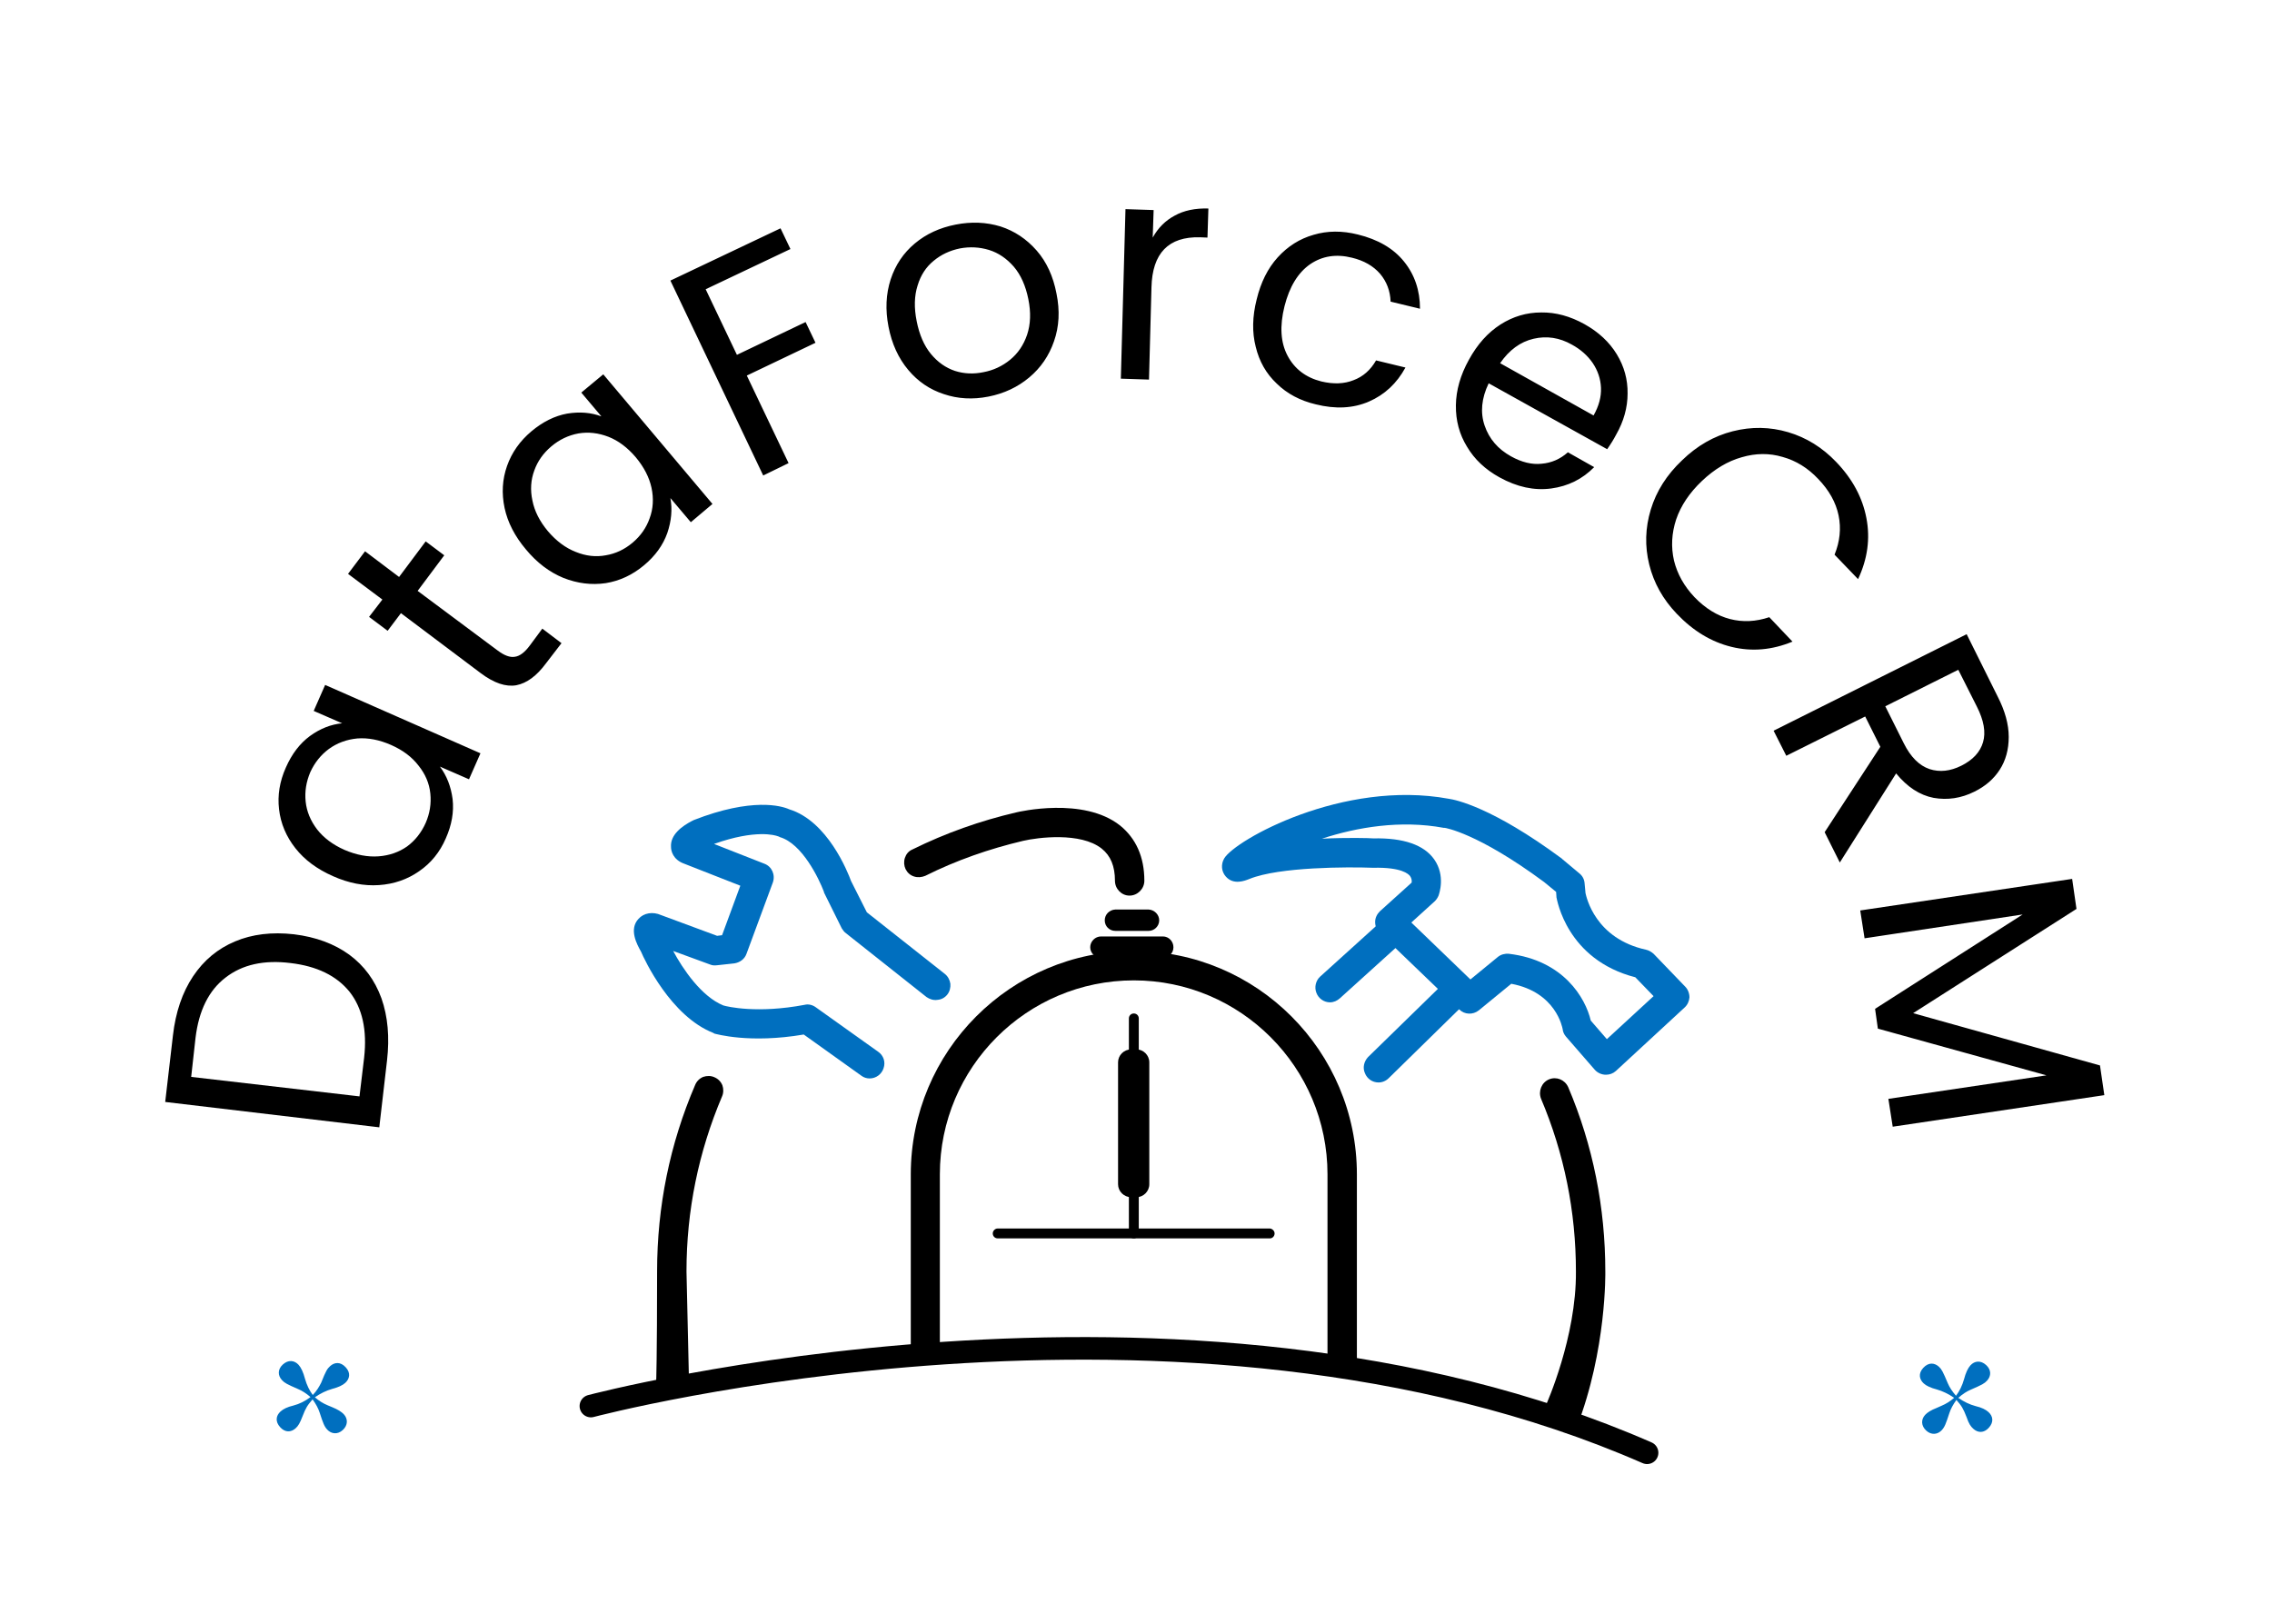 <svg xmlns="http://www.w3.org/2000/svg" version="1.1" xmlns:xlink="http://www.w3.org/1999/xlink" xmlns:svgjs="http://svgjs.dev/svgjs" viewBox="0 0 7.344 5.249"><g transform="matrix(1,0,0,1,1.873,2.57)"><g><path d=" M -1.249 0.586 Q -1.197 0.508 -1.113 0.473 Q -1.03 0.438 -0.923 0.45 Q -0.817 0.463 -0.744 0.516 Q -0.672 0.569 -0.64 0.657 Q -0.609 0.745 -0.622 0.858 L -0.647 1.074 L -1.339 0.992 L -1.314 0.777 Q -1.301 0.664 -1.249 0.586 M -0.743 0.636 Q -0.806 0.558 -0.934 0.543 Q -1.063 0.527 -1.144 0.59 Q -1.225 0.652 -1.241 0.785 L -1.255 0.911 L -0.711 0.974 L -0.696 0.849 Q -0.681 0.715 -0.743 0.636 M -0.918 0.172 Q -0.963 0.115 -0.971 0.046 Q -0.979 -0.022 -0.949 -0.089 Q -0.92 -0.155 -0.871 -0.191 Q -0.821 -0.227 -0.767 -0.232 L -0.859 -0.272 L -0.822 -0.356 L -0.32 -0.135 L -0.357 -0.051 L -0.451 -0.092 Q -0.418 -0.048 -0.41 0.013 Q -0.403 0.075 -0.432 0.14 Q -0.461 0.207 -0.518 0.246 Q -0.575 0.286 -0.648 0.291 Q -0.721 0.296 -0.797 0.262 Q -0.874 0.228 -0.918 0.172 M -0.718 -0.183 Q -0.77 -0.178 -0.81 -0.149 Q -0.849 -0.12 -0.87 -0.074 Q -0.89 -0.027 -0.885 0.021 Q -0.88 0.069 -0.848 0.111 Q -0.816 0.152 -0.76 0.177 Q -0.702 0.202 -0.649 0.198 Q -0.597 0.194 -0.557 0.166 Q -0.518 0.137 -0.497 0.09 Q -0.477 0.044 -0.482 -0.005 Q -0.487 -0.054 -0.52 -0.095 Q -0.552 -0.137 -0.609 -0.162 Q -0.666 -0.187 -0.718 -0.183 M -0.523 -0.66 L -0.264 -0.467 Q -0.232 -0.443 -0.209 -0.447 Q -0.185 -0.45 -0.16 -0.484 L -0.12 -0.538 L -0.058 -0.491 L -0.108 -0.426 Q -0.153 -0.365 -0.204 -0.355 Q -0.255 -0.346 -0.319 -0.394 L -0.577 -0.588 L -0.62 -0.531 L -0.68 -0.576 L -0.637 -0.632 L -0.748 -0.715 L -0.693 -0.788 L -0.583 -0.705 L -0.497 -0.82 L -0.437 -0.775 L -0.523 -0.66 M -0.242 -0.928 Q -0.257 -0.999 -0.234 -1.064 Q -0.211 -1.129 -0.155 -1.176 Q -0.1 -1.222 -0.04 -1.233 Q 0.021 -1.243 0.071 -1.224 L 0.006 -1.301 L 0.077 -1.36 L 0.43 -0.941 L 0.36 -0.882 L 0.294 -0.96 Q 0.304 -0.906 0.284 -0.847 Q 0.263 -0.788 0.209 -0.743 Q 0.153 -0.696 0.085 -0.685 Q 0.016 -0.675 -0.052 -0.702 Q -0.12 -0.73 -0.173 -0.794 Q -0.227 -0.858 -0.242 -0.928 M 0.094 -1.158 Q 0.045 -1.177 -0.003 -1.169 Q -0.052 -1.16 -0.091 -1.127 Q -0.13 -1.094 -0.146 -1.049 Q -0.163 -1.003 -0.152 -0.952 Q -0.142 -0.901 -0.102 -0.853 Q -0.061 -0.805 -0.012 -0.786 Q 0.037 -0.766 0.085 -0.775 Q 0.133 -0.783 0.172 -0.816 Q 0.211 -0.849 0.227 -0.895 Q 0.244 -0.941 0.233 -0.993 Q 0.222 -1.044 0.182 -1.092 Q 0.142 -1.139 0.094 -1.158 M 0.65 -1.832 L 0.682 -1.765 L 0.408 -1.635 L 0.509 -1.423 L 0.731 -1.529 L 0.763 -1.462 L 0.541 -1.356 L 0.676 -1.073 L 0.594 -1.033 L 0.294 -1.663 L 0.65 -1.832 M 1.178 -1.296 Q 1.11 -1.318 1.063 -1.374 Q 1.015 -1.431 0.999 -1.514 Q 0.983 -1.596 1.006 -1.667 Q 1.029 -1.737 1.084 -1.783 Q 1.139 -1.829 1.216 -1.844 Q 1.292 -1.859 1.361 -1.838 Q 1.429 -1.816 1.478 -1.76 Q 1.526 -1.705 1.542 -1.621 Q 1.559 -1.538 1.534 -1.467 Q 1.51 -1.397 1.454 -1.35 Q 1.398 -1.303 1.322 -1.288 Q 1.246 -1.273 1.178 -1.296 M 1.392 -1.407 Q 1.43 -1.438 1.447 -1.488 Q 1.464 -1.539 1.451 -1.603 Q 1.438 -1.668 1.404 -1.708 Q 1.369 -1.748 1.324 -1.762 Q 1.278 -1.776 1.23 -1.767 Q 1.181 -1.757 1.145 -1.727 Q 1.108 -1.697 1.093 -1.647 Q 1.077 -1.597 1.09 -1.532 Q 1.103 -1.466 1.136 -1.426 Q 1.169 -1.386 1.214 -1.371 Q 1.258 -1.357 1.306 -1.367 Q 1.354 -1.376 1.392 -1.407 M 1.924 -1.873 Q 1.969 -1.898 2.033 -1.896 L 2.03 -1.802 L 2.006 -1.803 Q 1.853 -1.807 1.849 -1.641 L 1.841 -1.343 L 1.75 -1.346 L 1.765 -1.894 L 1.856 -1.891 L 1.853 -1.802 Q 1.879 -1.849 1.924 -1.873 M 2.257 -1.738 Q 2.306 -1.792 2.373 -1.811 Q 2.44 -1.831 2.516 -1.812 Q 2.614 -1.788 2.665 -1.725 Q 2.717 -1.661 2.717 -1.572 L 2.622 -1.595 Q 2.62 -1.647 2.588 -1.685 Q 2.555 -1.723 2.497 -1.737 Q 2.421 -1.756 2.362 -1.716 Q 2.303 -1.675 2.279 -1.58 Q 2.255 -1.484 2.289 -1.42 Q 2.323 -1.356 2.398 -1.337 Q 2.457 -1.323 2.502 -1.341 Q 2.548 -1.358 2.575 -1.405 L 2.67 -1.382 Q 2.628 -1.305 2.552 -1.272 Q 2.476 -1.239 2.38 -1.263 Q 2.304 -1.281 2.254 -1.33 Q 2.203 -1.378 2.186 -1.449 Q 2.168 -1.519 2.189 -1.602 Q 2.209 -1.685 2.257 -1.738 M 3.322 -1.118 L 2.939 -1.331 Q 2.904 -1.258 2.926 -1.194 Q 2.948 -1.13 3.011 -1.095 Q 3.063 -1.066 3.11 -1.071 Q 3.158 -1.075 3.195 -1.108 L 3.28 -1.06 Q 3.223 -1.002 3.141 -0.991 Q 3.059 -0.98 2.974 -1.027 Q 2.905 -1.065 2.869 -1.126 Q 2.832 -1.186 2.833 -1.26 Q 2.834 -1.333 2.875 -1.407 Q 2.916 -1.482 2.977 -1.521 Q 3.038 -1.56 3.109 -1.56 Q 3.179 -1.561 3.249 -1.522 Q 3.317 -1.484 3.353 -1.425 Q 3.389 -1.366 3.388 -1.298 Q 3.388 -1.23 3.351 -1.165 Q 3.339 -1.142 3.322 -1.118 M 3.302 -1.317 Q 3.3 -1.36 3.275 -1.397 Q 3.25 -1.433 3.208 -1.456 Q 3.148 -1.49 3.084 -1.475 Q 3.02 -1.46 2.976 -1.396 L 3.278 -1.227 Q 3.304 -1.273 3.302 -1.317 M 3.728 -1.176 Q 3.819 -1.199 3.907 -1.173 Q 3.995 -1.147 4.062 -1.077 Q 4.141 -0.995 4.16 -0.895 Q 4.179 -0.796 4.133 -0.698 L 4.057 -0.777 Q 4.083 -0.841 4.07 -0.904 Q 4.057 -0.967 4.004 -1.022 Q 3.954 -1.075 3.889 -1.093 Q 3.825 -1.112 3.757 -1.092 Q 3.689 -1.073 3.628 -1.015 Q 3.568 -0.958 3.545 -0.891 Q 3.523 -0.824 3.538 -0.758 Q 3.554 -0.693 3.604 -0.64 Q 3.657 -0.585 3.719 -0.569 Q 3.781 -0.553 3.846 -0.575 L 3.921 -0.496 Q 3.822 -0.455 3.724 -0.479 Q 3.626 -0.503 3.547 -0.586 Q 3.48 -0.656 3.458 -0.745 Q 3.436 -0.834 3.463 -0.923 Q 3.49 -1.012 3.564 -1.082 Q 3.637 -1.153 3.728 -1.176 M 4.025 0.12 L 4.205 -0.156 L 4.156 -0.254 L 3.901 -0.127 L 3.86 -0.208 L 4.484 -0.52 L 4.584 -0.319 Q 4.62 -0.249 4.62 -0.188 Q 4.62 -0.127 4.591 -0.082 Q 4.562 -0.037 4.509 -0.011 Q 4.445 0.021 4.377 0.009 Q 4.31 -0.004 4.256 -0.07 L 4.074 0.218 L 4.025 0.12 M 4.221 -0.287 L 4.281 -0.167 Q 4.314 -0.101 4.364 -0.084 Q 4.413 -0.068 4.467 -0.095 Q 4.523 -0.123 4.537 -0.171 Q 4.551 -0.219 4.517 -0.286 L 4.457 -0.405 L 4.221 -0.287 M 4.929 0.97 L 4.245 1.072 L 4.231 0.982 L 4.742 0.906 L 4.197 0.755 L 4.188 0.691 L 4.665 0.386 L 4.154 0.463 L 4.14 0.373 L 4.825 0.271 L 4.839 0.368 L 4.311 0.705 L 4.915 0.874 L 4.929 0.97" fill="#000000" fill-rule="nonzero"></path></g><g clip-path="url(#SvgjsClipPath1001)"><g clip-path="url(#a47db8297-c467-4d68-80aa-1ef5de7947d3ed565193-31f8-4307-b47d-719182c93d9d)"><path d=" M 2.583 0.929 C 2.563 0.929 2.546 0.917 2.539 0.899 C 2.531 0.881 2.536 0.861 2.549 0.847 L 2.801 0.601 C 2.82 0.583 2.849 0.584 2.868 0.602 C 2.886 0.621 2.886 0.651 2.867 0.669 L 2.616 0.915 C 2.607 0.924 2.595 0.929 2.583 0.929" fill="#006fbf" transform="matrix(1,0,0,1,0,0)" fill-rule="nonzero"></path></g><g clip-path="url(#a47db8297-c467-4d68-80aa-1ef5de7947d3ed565193-31f8-4307-b47d-719182c93d9d)"><path d=" M 2.426 0.67 C 2.407 0.67 2.389 0.658 2.382 0.639 C 2.375 0.621 2.38 0.6 2.394 0.587 L 2.593 0.407 C 2.605 0.395 2.623 0.391 2.639 0.396 C 2.655 0.402 2.667 0.415 2.671 0.432 C 2.675 0.448 2.669 0.465 2.657 0.477 L 2.458 0.657 C 2.449 0.665 2.438 0.67 2.426 0.67" fill="#006fbf" transform="matrix(1,0,0,1,0,0)" fill-rule="nonzero"></path></g><g clip-path="url(#a47db8297-c467-4d68-80aa-1ef5de7947d3ed565193-31f8-4307-b47d-719182c93d9d)"><path d=" M 2.418 1.863 L 2.418 1.226 C 2.418 0.88 2.137 0.599 1.792 0.599 C 1.446 0.599 1.165 0.88 1.165 1.226 L 1.165 1.814 L 1.071 1.814 L 1.071 1.226 C 1.071 0.828 1.394 0.504 1.792 0.504 L 1.792 0.504 C 2.19 0.504 2.513 0.828 2.513 1.226 L 2.513 1.879 Z" fill="#000000" transform="matrix(1,0,0,1,0,0)" fill-rule="nonzero"></path></g><g clip-path="url(#a47db8297-c467-4d68-80aa-1ef5de7947d3ed565193-31f8-4307-b47d-719182c93d9d)"><path d=" M 1.8 1.3 L 1.784 1.3 C 1.76 1.3 1.741 1.281 1.741 1.258 L 1.741 0.864 C 1.741 0.841 1.76 0.822 1.784 0.822 L 1.8 0.822 C 1.823 0.822 1.842 0.841 1.842 0.864 L 1.842 1.258 C 1.842 1.281 1.823 1.3 1.8 1.3" fill="#000000" transform="matrix(1,0,0,1,0,0)" fill-rule="nonzero"></path></g><g clip-path="url(#a47db8297-c467-4d68-80aa-1ef5de7947d3ed565193-31f8-4307-b47d-719182c93d9d)"><path d=" M 1.792 1.433 C 1.783 1.433 1.776 1.426 1.776 1.417 L 1.776 0.722 C 1.776 0.713 1.783 0.706 1.792 0.706 C 1.801 0.706 1.808 0.713 1.808 0.722 L 1.808 1.417 C 1.808 1.426 1.801 1.433 1.792 1.433" fill="#000000" transform="matrix(1,0,0,1,0,0)" fill-rule="nonzero"></path></g><g clip-path="url(#a47db8297-c467-4d68-80aa-1ef5de7947d3ed565193-31f8-4307-b47d-719182c93d9d)"><path d=" M 1.686 0.457 L 1.886 0.457 C 1.905 0.457 1.92 0.473 1.92 0.492 C 1.92 0.511 1.905 0.526 1.886 0.526 L 1.686 0.526 C 1.667 0.526 1.651 0.511 1.651 0.492 C 1.651 0.473 1.667 0.457 1.686 0.457" fill="#000000" transform="matrix(1,0,0,1,0,0)" fill-rule="nonzero"></path></g><g clip-path="url(#a47db8297-c467-4d68-80aa-1ef5de7947d3ed565193-31f8-4307-b47d-719182c93d9d)"><path d=" M 1.732 0.37 L 1.84 0.37 C 1.858 0.371 1.874 0.386 1.874 0.405 C 1.874 0.424 1.858 0.439 1.84 0.439 L 1.732 0.439 C 1.713 0.439 1.698 0.424 1.698 0.405 C 1.698 0.386 1.713 0.371 1.732 0.37" fill="#000000" transform="matrix(1,0,0,1,0,0)" fill-rule="nonzero"></path></g><g clip-path="url(#a47db8297-c467-4d68-80aa-1ef5de7947d3ed565193-31f8-4307-b47d-719182c93d9d)"><path d=" M 2.232 1.433 L 1.352 1.433 C 1.343 1.433 1.336 1.426 1.336 1.417 C 1.336 1.409 1.343 1.401 1.352 1.401 L 2.232 1.401 C 2.24 1.402 2.247 1.409 2.247 1.417 C 2.247 1.426 2.24 1.433 2.232 1.433" fill="#000000" transform="matrix(1,0,0,1,0,0)" fill-rule="nonzero"></path></g><g clip-path="url(#a47db8297-c467-4d68-80aa-1ef5de7947d3ed565193-31f8-4307-b47d-719182c93d9d)"><path d=" M 3.318 0.904 C 3.304 0.904 3.291 0.898 3.282 0.888 L 3.189 0.781 C 3.183 0.774 3.179 0.766 3.178 0.756 C 3.177 0.752 3.157 0.637 3.012 0.61 L 2.907 0.696 C 2.888 0.711 2.861 0.71 2.844 0.693 L 2.586 0.445 C 2.577 0.436 2.572 0.424 2.572 0.41 C 2.572 0.397 2.578 0.385 2.587 0.376 L 2.69 0.283 C 2.691 0.277 2.69 0.269 2.685 0.262 C 2.68 0.255 2.657 0.233 2.567 0.235 C 2.566 0.235 2.565 0.235 2.564 0.235 C 2.485 0.232 2.262 0.232 2.166 0.271 C 2.151 0.277 2.114 0.292 2.089 0.263 C 2.075 0.247 2.073 0.224 2.084 0.205 C 2.118 0.146 2.468 -0.051 2.81 0.012 C 2.831 0.015 2.949 0.038 3.175 0.205 C 3.176 0.206 3.177 0.207 3.177 0.207 L 3.232 0.253 C 3.242 0.261 3.248 0.272 3.249 0.285 L 3.252 0.317 C 3.255 0.33 3.283 0.464 3.448 0.5 C 3.457 0.502 3.465 0.507 3.472 0.513 L 3.574 0.619 C 3.583 0.628 3.588 0.641 3.588 0.654 C 3.587 0.666 3.582 0.678 3.572 0.687 L 3.35 0.892 C 3.341 0.9 3.33 0.904 3.318 0.904 M 3.269 0.729 L 3.321 0.789 L 3.472 0.65 L 3.413 0.589 C 3.191 0.532 3.16 0.338 3.158 0.33 C 3.158 0.329 3.158 0.329 3.158 0.328 L 3.157 0.313 L 3.118 0.281 C 2.903 0.122 2.798 0.106 2.797 0.106 C 2.796 0.106 2.795 0.106 2.794 0.106 C 2.654 0.08 2.513 0.104 2.4 0.141 C 2.484 0.137 2.553 0.139 2.566 0.14 C 2.664 0.138 2.73 0.161 2.763 0.208 C 2.8 0.261 2.779 0.319 2.777 0.325 C 2.774 0.332 2.77 0.338 2.765 0.343 L 2.689 0.412 L 2.88 0.596 L 2.969 0.523 C 2.979 0.515 2.992 0.512 3.004 0.513 C 3.181 0.534 3.252 0.656 3.269 0.729" fill="#006fbf" transform="matrix(1,0,0,1,0,0)" fill-rule="nonzero"></path></g><g clip-path="url(#a47db8297-c467-4d68-80aa-1ef5de7947d3ed565193-31f8-4307-b47d-719182c93d9d)"><path d=" M 0.938 0.916 C 0.928 0.916 0.919 0.913 0.911 0.907 L 0.725 0.774 C 0.549 0.804 0.441 0.772 0.436 0.771 C 0.435 0.77 0.434 0.77 0.433 0.769 C 0.295 0.715 0.21 0.532 0.199 0.506 C 0.186 0.483 0.159 0.434 0.191 0.4 C 0.208 0.381 0.237 0.376 0.264 0.388 L 0.445 0.455 L 0.461 0.453 L 0.52 0.293 L 0.339 0.222 C 0.302 0.209 0.296 0.18 0.296 0.168 C 0.293 0.128 0.332 0.1 0.365 0.083 C 0.367 0.082 0.368 0.082 0.369 0.081 C 0.558 0.007 0.654 0.035 0.678 0.046 C 0.802 0.084 0.867 0.248 0.878 0.278 L 0.929 0.379 L 1.181 0.578 C 1.191 0.586 1.197 0.597 1.199 0.61 C 1.2 0.622 1.197 0.635 1.189 0.645 C 1.181 0.655 1.17 0.661 1.157 0.662 C 1.145 0.664 1.132 0.66 1.122 0.653 L 0.862 0.447 C 0.856 0.443 0.852 0.437 0.848 0.431 L 0.792 0.318 C 0.791 0.316 0.79 0.314 0.79 0.312 C 0.774 0.27 0.72 0.157 0.648 0.136 C 0.645 0.134 0.644 0.134 0.641 0.133 C 0.633 0.13 0.57 0.11 0.435 0.158 L 0.598 0.222 C 0.622 0.231 0.634 0.258 0.625 0.283 L 0.54 0.513 C 0.534 0.53 0.519 0.541 0.501 0.544 L 0.446 0.55 C 0.438 0.551 0.43 0.551 0.423 0.548 L 0.303 0.504 C 0.334 0.562 0.394 0.651 0.465 0.68 C 0.478 0.684 0.575 0.707 0.728 0.678 C 0.74 0.675 0.753 0.678 0.764 0.686 L 0.966 0.83 C 0.983 0.842 0.99 0.863 0.983 0.883 C 0.977 0.902 0.959 0.916 0.938 0.916" fill="#006fbf" transform="matrix(1,0,0,1,0,0)" fill-rule="nonzero"></path></g><g clip-path="url(#a47db8297-c467-4d68-80aa-1ef5de7947d3ed565193-31f8-4307-b47d-719182c93d9d)"><path d=" M 1.778 0.325 C 1.752 0.325 1.731 0.303 1.731 0.277 C 1.731 0.23 1.717 0.196 1.688 0.173 C 1.62 0.119 1.481 0.137 1.434 0.148 C 1.324 0.174 1.218 0.211 1.118 0.261 C 1.106 0.266 1.093 0.267 1.081 0.263 C 1.069 0.259 1.06 0.251 1.054 0.239 C 1.049 0.228 1.048 0.215 1.052 0.203 C 1.056 0.191 1.064 0.181 1.076 0.176 C 1.183 0.123 1.296 0.083 1.412 0.056 C 1.42 0.054 1.629 0.005 1.747 0.098 C 1.799 0.14 1.826 0.2 1.826 0.277 C 1.826 0.303 1.804 0.325 1.778 0.325" fill="#000000" transform="matrix(1,0,0,1,0,0)" fill-rule="nonzero"></path></g><g clip-path="url(#a47db8297-c467-4d68-80aa-1ef5de7947d3ed565193-31f8-4307-b47d-719182c93d9d)"><path d=" M 0.354 1.891 L 0.248 1.897 C 0.248 1.897 0.251 1.818 0.251 1.54 C 0.251 1.33 0.292 1.128 0.374 0.937 C 0.379 0.925 0.388 0.916 0.4 0.911 C 0.412 0.907 0.425 0.907 0.436 0.912 C 0.448 0.917 0.457 0.926 0.462 0.938 C 0.466 0.949 0.466 0.963 0.461 0.974 C 0.385 1.153 0.346 1.343 0.346 1.54 Z" fill="#000000" transform="matrix(1,0,0,1,0,0)" fill-rule="nonzero"></path></g><g clip-path="url(#a47db8297-c467-4d68-80aa-1ef5de7947d3ed565193-31f8-4307-b47d-719182c93d9d)"><path d=" M 3.223 2.045 L 3.125 1.97 C 3.125 1.97 3.223 1.752 3.221 1.54 C 3.221 1.346 3.183 1.158 3.108 0.981 C 3.099 0.957 3.11 0.929 3.134 0.919 C 3.158 0.909 3.185 0.92 3.196 0.944 C 3.276 1.132 3.316 1.333 3.316 1.54 C 3.316 1.54 3.321 1.793 3.223 2.045" fill="#000000" transform="matrix(1,0,0,1,0,0)" fill-rule="nonzero"></path></g><g clip-path="url(#a47db8297-c467-4d68-80aa-1ef5de7947d3ed565193-31f8-4307-b47d-719182c93d9d)"><path d=" M 0.037 1.975 C 0.037 1.975 1.947 1.468 3.451 2.126" fill="none" transform="matrix(1,0,0,1,0,0)" fill-rule="nonzero" stroke-dasharray="none" stroke-miterlimit="4" stroke-linejoin="miter" stroke-linecap="round" stroke-width="0.073" stroke="#000000"></path></g></g><g transform="matrix(0.675,0.738,-0.738,0.675,1.152,1.256)"><g clip-path="url(#SvgjsClipPath1002)"><path d=" M -0.849 2.095 C -0.826 2.095 -0.813 2.081 -0.813 2.06 C -0.813 2.049 -0.816 2.039 -0.826 2.019 C -0.84 1.991 -0.842 1.982 -0.845 1.957 C -0.827 1.959 -0.811 1.963 -0.798 1.969 C -0.765 1.984 -0.755 1.988 -0.741 1.988 C -0.722 1.988 -0.706 1.975 -0.706 1.952 C -0.706 1.929 -0.721 1.915 -0.741 1.915 C -0.752 1.915 -0.766 1.919 -0.783 1.927 L -0.798 1.934 C -0.813 1.941 -0.828 1.945 -0.845 1.947 C -0.842 1.925 -0.836 1.905 -0.827 1.887 C -0.818 1.87 -0.813 1.855 -0.813 1.843 C -0.813 1.824 -0.824 1.808 -0.849 1.808 C -0.875 1.808 -0.886 1.824 -0.886 1.843 C -0.886 1.855 -0.884 1.863 -0.866 1.9 C -0.861 1.913 -0.856 1.929 -0.855 1.947 C -0.873 1.945 -0.891 1.94 -0.911 1.93 C -0.93 1.92 -0.946 1.915 -0.958 1.915 C -0.978 1.915 -0.993 1.928 -0.993 1.952 C -0.993 1.975 -0.978 1.988 -0.958 1.988 C -0.945 1.988 -0.937 1.985 -0.901 1.969 C -0.888 1.963 -0.873 1.959 -0.855 1.957 C -0.857 1.979 -0.863 1.999 -0.872 2.016 C -0.882 2.034 -0.886 2.048 -0.886 2.06 C -0.886 2.08 -0.874 2.095 -0.849 2.095 Z" fill="#006fbf" transform="matrix(1,0,0,1,0,0)" fill-rule="nonzero"></path></g></g><g transform="matrix(-0.675,0.738,0.738,0.675,6.005,-2.644)"><g clip-path="url(#SvgjsClipPath1003)"><path d=" M 4.438 2.095 C 4.461 2.095 4.474 2.081 4.474 2.06 C 4.474 2.049 4.472 2.039 4.461 2.019 C 4.447 1.991 4.445 1.982 4.442 1.957 C 4.46 1.959 4.476 1.963 4.489 1.969 C 4.522 1.984 4.532 1.988 4.546 1.988 C 4.565 1.988 4.581 1.975 4.581 1.952 C 4.581 1.929 4.566 1.915 4.546 1.915 C 4.535 1.915 4.521 1.919 4.505 1.927 L 4.489 1.934 C 4.474 1.941 4.459 1.945 4.442 1.947 C 4.445 1.925 4.451 1.905 4.46 1.887 C 4.469 1.87 4.474 1.855 4.474 1.843 C 4.474 1.824 4.463 1.808 4.438 1.808 C 4.412 1.808 4.401 1.824 4.401 1.843 C 4.401 1.855 4.404 1.863 4.421 1.9 C 4.427 1.913 4.431 1.929 4.433 1.947 C 4.414 1.945 4.396 1.94 4.376 1.93 C 4.357 1.92 4.341 1.915 4.329 1.915 C 4.309 1.915 4.294 1.928 4.294 1.952 C 4.294 1.975 4.309 1.988 4.329 1.988 C 4.342 1.988 4.35 1.985 4.386 1.969 C 4.399 1.963 4.414 1.959 4.433 1.957 C 4.43 1.979 4.424 1.999 4.415 2.016 C 4.405 2.034 4.401 2.048 4.401 2.06 C 4.401 2.08 4.413 2.095 4.438 2.095 Z" fill="#006fbf" transform="matrix(1,0,0,1,0,0)" fill-rule="nonzero"></path></g></g></g><defs><clipPath id="SvgjsClipPath1001"><path d=" M 0 0 h 3.588 v 2.163 h -3.588 Z"></path></clipPath><clipPath id="a47db8297-c467-4d68-80aa-1ef5de7947d3ed565193-31f8-4307-b47d-719182c93d9d"><path d=" M 0 2.163 L 3.588 2.163 L 3.588 -0 L 0 -0 Z"></path></clipPath><clipPath id="SvgjsClipPath1002"><path d=" M -1.066 1.72 h 0.433 v 0.433 h -0.433 Z"></path></clipPath><clipPath id="SvgjsClipPath1003"><path d=" M 4.221 1.72 h 0.433 v 0.433 h -0.433 Z"></path></clipPath></defs></svg>